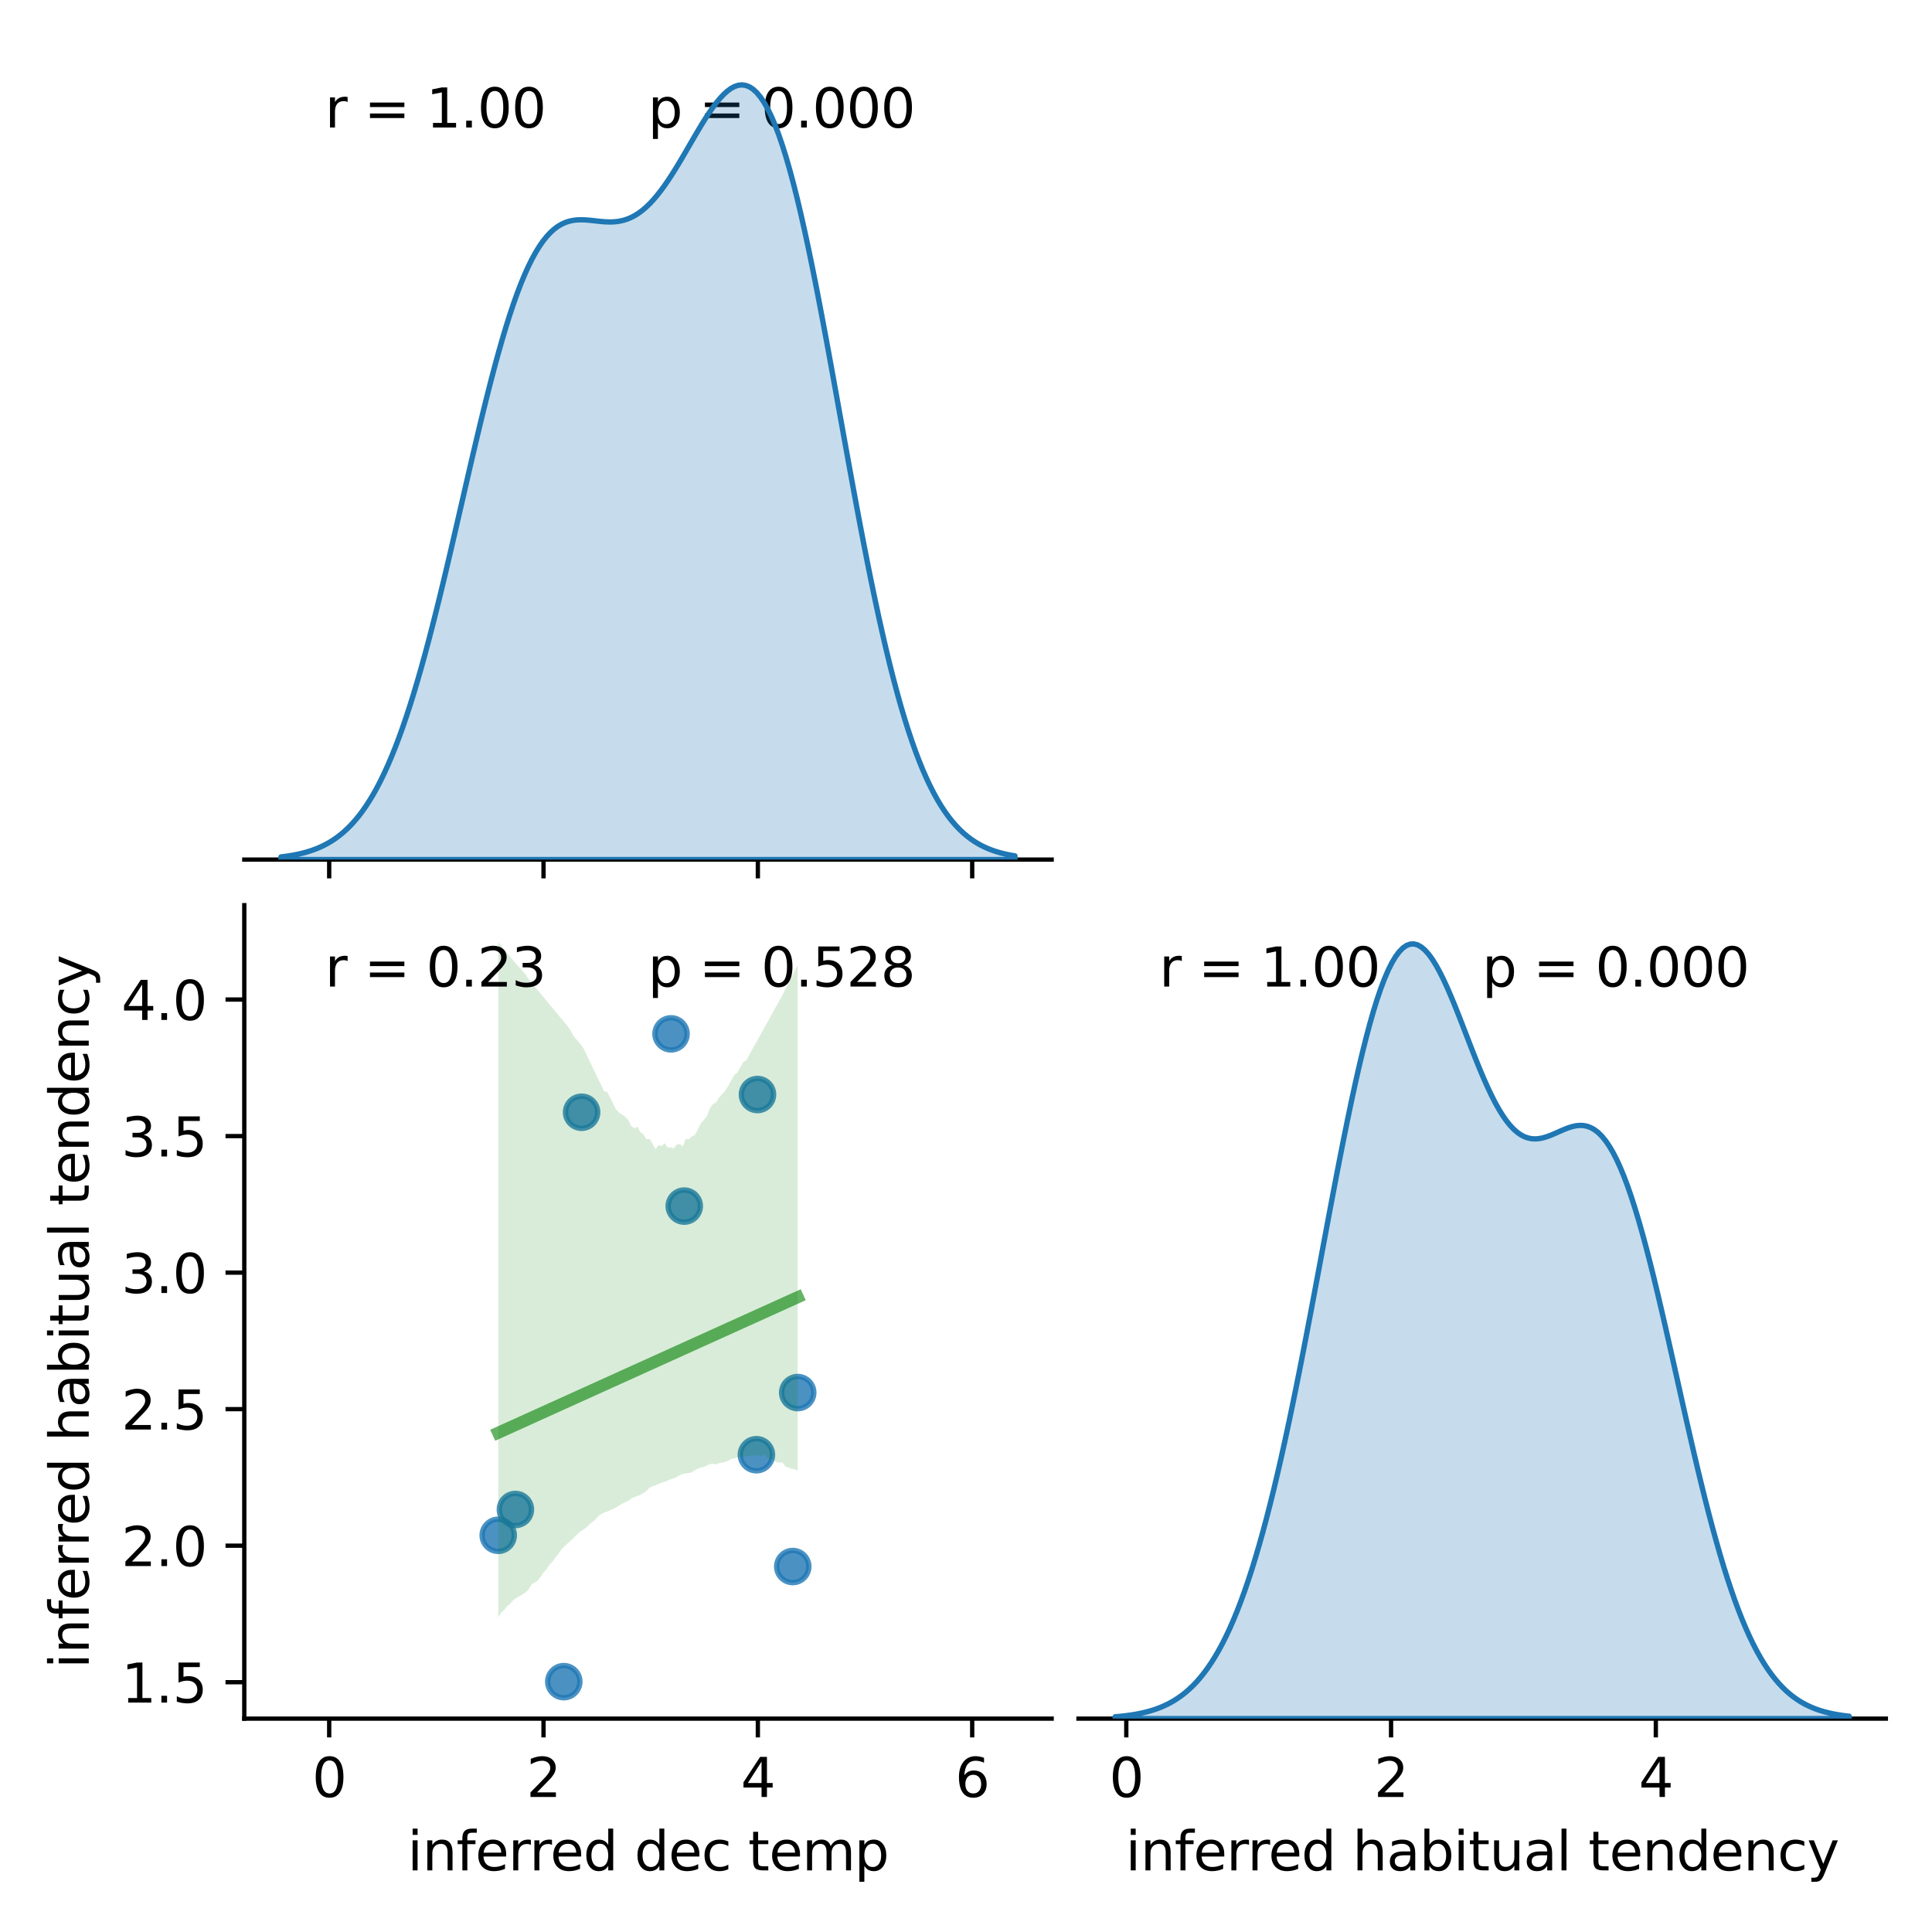 <?xml version="1.0" encoding="utf-8" standalone="no"?>
<!DOCTYPE svg PUBLIC "-//W3C//DTD SVG 1.1//EN"
  "http://www.w3.org/Graphics/SVG/1.1/DTD/svg11.dtd">
<svg xmlns:xlink="http://www.w3.org/1999/xlink" width="360pt" height="360pt" viewBox="0 0 360 360" xmlns="http://www.w3.org/2000/svg" version="1.1">
 <defs>
  <style type="text/css">*{stroke-linejoin: round; stroke-linecap: butt}</style>
 </defs>
 <g id="figure_1">
  <g id="patch_1">
   <path d="M 0 360 
L 360 360 
L 360 0 
L 0 0 
z
" style="fill: #ffffff"/>
  </g>
  <g id="axes_1">
   <g id="patch_2">
    <path d="M 45.52 160.17 
L 195.96 160.17 
L 195.96 8.6 
L 45.52 8.6 
z
" style="fill: #ffffff"/>
   </g>
   <g id="matplotlib.axis_1">
    <g id="xtick_1">
     <g id="line2d_1">
      <defs>
       <path id="m9ed78b5133" d="M 0 0 
L 0 3.5 
" style="stroke: #000000; stroke-width: 0.8"/>
      </defs>
      <g>
       <use xlink:href="#m9ed78b5133" x="61.339" y="160.17" style="stroke: #000000; stroke-width: 0.8"/>
      </g>
     </g>
    </g>
    <g id="xtick_2">
     <g id="line2d_2">
      <g>
       <use xlink:href="#m9ed78b5133" x="101.277" y="160.17" style="stroke: #000000; stroke-width: 0.8"/>
      </g>
     </g>
    </g>
    <g id="xtick_3">
     <g id="line2d_3">
      <g>
       <use xlink:href="#m9ed78b5133" x="141.215" y="160.17" style="stroke: #000000; stroke-width: 0.8"/>
      </g>
     </g>
    </g>
    <g id="xtick_4">
     <g id="line2d_4">
      <g>
       <use xlink:href="#m9ed78b5133" x="181.154" y="160.17" style="stroke: #000000; stroke-width: 0.8"/>
      </g>
     </g>
    </g>
   </g>
   <g id="patch_3">
    <path d="M 45.52 160.17 
L 195.96 160.17 
" style="fill: none; stroke: #000000; stroke-width: 0.8; stroke-linejoin: miter; stroke-linecap: square"/>
   </g>
   <g id="text_1">
    <!-- r = 1.00  -->
    <g transform="translate(60.564 23.757) scale(0.1 -0.1)">
     <defs>
      <path id="DejaVuSans-72" d="M 2631 2963 
Q 2534 3019 2420 3045 
Q 2306 3072 2169 3072 
Q 1681 3072 1420 2755 
Q 1159 2438 1159 1844 
L 1159 0 
L 581 0 
L 581 3500 
L 1159 3500 
L 1159 2956 
Q 1341 3275 1631 3429 
Q 1922 3584 2338 3584 
Q 2397 3584 2469 3576 
Q 2541 3569 2628 3553 
L 2631 2963 
z
" transform="scale(0.016)"/>
      <path id="DejaVuSans-20" transform="scale(0.016)"/>
      <path id="DejaVuSans-3d" d="M 678 2906 
L 4684 2906 
L 4684 2381 
L 678 2381 
L 678 2906 
z
M 678 1631 
L 4684 1631 
L 4684 1100 
L 678 1100 
L 678 1631 
z
" transform="scale(0.016)"/>
      <path id="DejaVuSans-31" d="M 794 531 
L 1825 531 
L 1825 4091 
L 703 3866 
L 703 4441 
L 1819 4666 
L 2450 4666 
L 2450 531 
L 3481 531 
L 3481 0 
L 794 0 
L 794 531 
z
" transform="scale(0.016)"/>
      <path id="DejaVuSans-2e" d="M 684 794 
L 1344 794 
L 1344 0 
L 684 0 
L 684 794 
z
" transform="scale(0.016)"/>
      <path id="DejaVuSans-30" d="M 2034 4250 
Q 1547 4250 1301 3770 
Q 1056 3291 1056 2328 
Q 1056 1369 1301 889 
Q 1547 409 2034 409 
Q 2525 409 2770 889 
Q 3016 1369 3016 2328 
Q 3016 3291 2770 3770 
Q 2525 4250 2034 4250 
z
M 2034 4750 
Q 2819 4750 3233 4129 
Q 3647 3509 3647 2328 
Q 3647 1150 3233 529 
Q 2819 -91 2034 -91 
Q 1250 -91 836 529 
Q 422 1150 422 2328 
Q 422 3509 836 4129 
Q 1250 4750 2034 4750 
z
" transform="scale(0.016)"/>
     </defs>
     <use xlink:href="#DejaVuSans-72"/>
     <use xlink:href="#DejaVuSans-20" x="41.113"/>
     <use xlink:href="#DejaVuSans-3d" x="72.9"/>
     <use xlink:href="#DejaVuSans-20" x="156.689"/>
     <use xlink:href="#DejaVuSans-31" x="188.477"/>
     <use xlink:href="#DejaVuSans-2e" x="252.1"/>
     <use xlink:href="#DejaVuSans-30" x="283.887"/>
     <use xlink:href="#DejaVuSans-30" x="347.51"/>
     <use xlink:href="#DejaVuSans-20" x="411.133"/>
    </g>
   </g>
   <g id="text_2">
    <!-- p = 0.000 -->
    <g transform="translate(120.74 23.757) scale(0.1 -0.1)">
     <defs>
      <path id="DejaVuSans-70" d="M 1159 525 
L 1159 -1331 
L 581 -1331 
L 581 3500 
L 1159 3500 
L 1159 2969 
Q 1341 3281 1617 3432 
Q 1894 3584 2278 3584 
Q 2916 3584 3314 3078 
Q 3713 2572 3713 1747 
Q 3713 922 3314 415 
Q 2916 -91 2278 -91 
Q 1894 -91 1617 61 
Q 1341 213 1159 525 
z
M 3116 1747 
Q 3116 2381 2855 2742 
Q 2594 3103 2138 3103 
Q 1681 3103 1420 2742 
Q 1159 2381 1159 1747 
Q 1159 1113 1420 752 
Q 1681 391 2138 391 
Q 2594 391 2855 752 
Q 3116 1113 3116 1747 
z
" transform="scale(0.016)"/>
     </defs>
     <use xlink:href="#DejaVuSans-70"/>
     <use xlink:href="#DejaVuSans-20" x="63.477"/>
     <use xlink:href="#DejaVuSans-3d" x="95.264"/>
     <use xlink:href="#DejaVuSans-20" x="179.053"/>
     <use xlink:href="#DejaVuSans-30" x="210.84"/>
     <use xlink:href="#DejaVuSans-2e" x="274.463"/>
     <use xlink:href="#DejaVuSans-30" x="306.25"/>
     <use xlink:href="#DejaVuSans-30" x="369.873"/>
     <use xlink:href="#DejaVuSans-30" x="433.496"/>
    </g>
   </g>
  </g>
  <g id="axes_2">
   <g id="patch_4">
    <path d="M 45.52 320.24 
L 195.96 320.24 
L 195.96 168.67 
L 45.52 168.67 
z
" style="fill: #ffffff"/>
   </g>
   <g id="PathCollection_1">
    <defs>
     <path id="m0279b94f30" d="M 0 3 
C 0.796 3 1.559 2.684 2.121 2.121 
C 2.684 1.559 3 0.796 3 0 
C 3 -0.796 2.684 -1.559 2.121 -2.121 
C 1.559 -2.684 0.796 -3 0 -3 
C -0.796 -3 -1.559 -2.684 -2.121 -2.121 
C -2.684 -1.559 -3 -0.796 -3 0 
C -3 0.796 -2.684 1.559 -2.121 2.121 
C -1.559 2.684 -0.796 3 0 3 
z
" style="stroke: #1f77b4; stroke-opacity: 0.8"/>
    </defs>
    <g clip-path="url(#pf74a2f949c)">
     <use xlink:href="#m0279b94f30" x="125.039" y="192.644" style="fill: #1f77b4; fill-opacity: 0.8; stroke: #1f77b4; stroke-opacity: 0.8"/>
     <use xlink:href="#m0279b94f30" x="140.944" y="271.064" style="fill: #1f77b4; fill-opacity: 0.8; stroke: #1f77b4; stroke-opacity: 0.8"/>
     <use xlink:href="#m0279b94f30" x="127.5" y="224.739" style="fill: #1f77b4; fill-opacity: 0.8; stroke: #1f77b4; stroke-opacity: 0.8"/>
     <use xlink:href="#m0279b94f30" x="96.039" y="281.271" style="fill: #1f77b4; fill-opacity: 0.8; stroke: #1f77b4; stroke-opacity: 0.8"/>
     <use xlink:href="#m0279b94f30" x="147.718" y="291.902" style="fill: #1f77b4; fill-opacity: 0.8; stroke: #1f77b4; stroke-opacity: 0.8"/>
     <use xlink:href="#m0279b94f30" x="108.373" y="207.252" style="fill: #1f77b4; fill-opacity: 0.8; stroke: #1f77b4; stroke-opacity: 0.8"/>
     <use xlink:href="#m0279b94f30" x="148.643" y="259.484" style="fill: #1f77b4; fill-opacity: 0.8; stroke: #1f77b4; stroke-opacity: 0.8"/>
     <use xlink:href="#m0279b94f30" x="105.053" y="313.35" style="fill: #1f77b4; fill-opacity: 0.8; stroke: #1f77b4; stroke-opacity: 0.8"/>
     <use xlink:href="#m0279b94f30" x="92.837" y="286.081" style="fill: #1f77b4; fill-opacity: 0.8; stroke: #1f77b4; stroke-opacity: 0.8"/>
     <use xlink:href="#m0279b94f30" x="141.144" y="203.95" style="fill: #1f77b4; fill-opacity: 0.8; stroke: #1f77b4; stroke-opacity: 0.8"/>
    </g>
   </g>
   <g id="PolyCollection_1">
    <path d="M 92.837 175.56 
L 92.837 301.351 
L 93.401 300.476 
L 93.964 299.98 
L 94.528 299.242 
L 95.092 298.833 
L 95.656 298.137 
L 96.219 297.789 
L 96.783 297.441 
L 97.347 297.091 
L 97.91 296.744 
L 98.474 296.198 
L 99.038 295.236 
L 99.601 294.892 
L 100.165 294.56 
L 100.729 293.838 
L 101.293 293.004 
L 101.856 292.383 
L 102.42 291.523 
L 102.984 290.932 
L 103.547 290.162 
L 104.111 289.481 
L 104.675 288.621 
L 105.238 288.088 
L 105.802 287.564 
L 106.366 287.034 
L 106.929 286.497 
L 107.493 285.961 
L 108.057 285.466 
L 108.621 285.087 
L 109.184 284.653 
L 109.748 284.13 
L 110.312 283.645 
L 110.875 283.22 
L 111.439 282.529 
L 112.003 282.128 
L 112.566 281.841 
L 113.13 281.672 
L 113.694 281.408 
L 114.258 281.148 
L 114.821 280.863 
L 115.385 280.518 
L 115.949 280.173 
L 116.512 279.908 
L 117.076 279.67 
L 117.64 279.195 
L 118.203 278.976 
L 118.767 278.757 
L 119.331 278.536 
L 119.894 278.193 
L 120.458 277.812 
L 121.022 277.22 
L 121.586 276.96 
L 122.149 276.742 
L 122.713 276.52 
L 123.277 276.303 
L 123.84 276.093 
L 124.404 275.873 
L 124.968 275.65 
L 125.531 275.492 
L 126.095 275.205 
L 126.659 274.855 
L 127.222 274.658 
L 127.786 274.551 
L 128.35 274.475 
L 128.914 274.354 
L 129.477 273.949 
L 130.041 273.679 
L 130.605 273.463 
L 131.168 273.328 
L 131.732 273.076 
L 132.296 272.807 
L 132.859 272.766 
L 133.423 272.872 
L 133.987 272.641 
L 134.551 272.523 
L 135.114 272.418 
L 135.678 272.197 
L 136.242 271.885 
L 136.805 271.758 
L 137.369 271.567 
L 137.933 271.488 
L 138.496 271.431 
L 139.06 271.328 
L 139.624 271.275 
L 140.187 271.273 
L 140.751 271.192 
L 141.315 271.15 
L 141.879 271.291 
L 142.442 271.049 
L 143.006 271.668 
L 143.57 271.894 
L 144.133 272.07 
L 144.697 272.458 
L 145.261 272.528 
L 145.824 272.506 
L 146.388 273.316 
L 146.952 273.448 
L 147.516 273.713 
L 148.079 273.777 
L 148.643 274.039 
L 148.643 179.819 
L 148.643 179.819 
L 148.079 180.942 
L 147.516 182.064 
L 146.952 183.167 
L 146.388 184.241 
L 145.824 185.37 
L 145.261 186.386 
L 144.697 187.401 
L 144.133 188.417 
L 143.57 189.433 
L 143.006 190.448 
L 142.442 191.464 
L 141.879 192.48 
L 141.315 193.495 
L 140.751 194.511 
L 140.187 195.527 
L 139.624 196.543 
L 139.06 197.558 
L 138.496 197.906 
L 137.933 198.891 
L 137.369 199.876 
L 136.805 200.303 
L 136.242 201.336 
L 135.678 202.384 
L 135.114 203.27 
L 134.551 203.892 
L 133.987 204.513 
L 133.423 205.442 
L 132.859 205.718 
L 132.296 206.476 
L 131.732 207.96 
L 131.168 208.681 
L 130.605 209.28 
L 130.041 210.402 
L 129.477 211.524 
L 128.914 211.726 
L 128.35 212.29 
L 127.786 212.184 
L 127.222 213.646 
L 126.659 213.151 
L 126.095 213.261 
L 125.531 213.989 
L 124.968 213.78 
L 124.404 213.826 
L 123.84 213.019 
L 123.277 213.555 
L 122.713 213.339 
L 122.149 214.136 
L 121.586 213.07 
L 121.022 212.211 
L 120.458 212.29 
L 119.894 211.366 
L 119.331 210.984 
L 118.767 209.951 
L 118.203 210.234 
L 117.64 209.868 
L 117.076 208.71 
L 116.512 208.114 
L 115.949 207.679 
L 115.385 207.352 
L 114.821 206.784 
L 114.258 205.667 
L 113.694 204.55 
L 113.13 203.451 
L 112.566 203.333 
L 112.003 202.167 
L 111.439 200.995 
L 110.875 199.822 
L 110.312 198.649 
L 109.748 197.477 
L 109.184 196.308 
L 108.621 195.146 
L 108.057 194.43 
L 107.493 193.785 
L 106.929 193.139 
L 106.366 192.104 
L 105.802 191.263 
L 105.238 190.569 
L 104.675 189.89 
L 104.111 189.212 
L 103.547 188.534 
L 102.984 187.855 
L 102.42 187.177 
L 101.856 186.498 
L 101.293 185.82 
L 100.729 185.141 
L 100.165 184.463 
L 99.601 183.785 
L 99.038 183.106 
L 98.474 182.428 
L 97.91 181.528 
L 97.347 180.895 
L 96.783 180.263 
L 96.219 179.63 
L 95.656 178.997 
L 95.092 178.31 
L 94.528 177.622 
L 93.964 176.935 
L 93.401 176.247 
L 92.837 175.56 
z
" clip-path="url(#pf74a2f949c)" style="fill: #008000; fill-opacity: 0.15"/>
   </g>
   <g id="matplotlib.axis_2">
    <g id="xtick_5">
     <g id="line2d_5">
      <g>
       <use xlink:href="#m9ed78b5133" x="61.339" y="320.24" style="stroke: #000000; stroke-width: 0.8"/>
      </g>
     </g>
     <g id="text_3">
      <!-- 0 -->
      <g transform="translate(58.157 334.838) scale(0.1 -0.1)">
       <use xlink:href="#DejaVuSans-30"/>
      </g>
     </g>
    </g>
    <g id="xtick_6">
     <g id="line2d_6">
      <g>
       <use xlink:href="#m9ed78b5133" x="101.277" y="320.24" style="stroke: #000000; stroke-width: 0.8"/>
      </g>
     </g>
     <g id="text_4">
      <!-- 2 -->
      <g transform="translate(98.096 334.838) scale(0.1 -0.1)">
       <defs>
        <path id="DejaVuSans-32" d="M 1228 531 
L 3431 531 
L 3431 0 
L 469 0 
L 469 531 
Q 828 903 1448 1529 
Q 2069 2156 2228 2338 
Q 2531 2678 2651 2914 
Q 2772 3150 2772 3378 
Q 2772 3750 2511 3984 
Q 2250 4219 1831 4219 
Q 1534 4219 1204 4116 
Q 875 4013 500 3803 
L 500 4441 
Q 881 4594 1212 4672 
Q 1544 4750 1819 4750 
Q 2544 4750 2975 4387 
Q 3406 4025 3406 3419 
Q 3406 3131 3298 2873 
Q 3191 2616 2906 2266 
Q 2828 2175 2409 1742 
Q 1991 1309 1228 531 
z
" transform="scale(0.016)"/>
       </defs>
       <use xlink:href="#DejaVuSans-32"/>
      </g>
     </g>
    </g>
    <g id="xtick_7">
     <g id="line2d_7">
      <g>
       <use xlink:href="#m9ed78b5133" x="141.215" y="320.24" style="stroke: #000000; stroke-width: 0.8"/>
      </g>
     </g>
     <g id="text_5">
      <!-- 4 -->
      <g transform="translate(138.034 334.838) scale(0.1 -0.1)">
       <defs>
        <path id="DejaVuSans-34" d="M 2419 4116 
L 825 1625 
L 2419 1625 
L 2419 4116 
z
M 2253 4666 
L 3047 4666 
L 3047 1625 
L 3713 1625 
L 3713 1100 
L 3047 1100 
L 3047 0 
L 2419 0 
L 2419 1100 
L 313 1100 
L 313 1709 
L 2253 4666 
z
" transform="scale(0.016)"/>
       </defs>
       <use xlink:href="#DejaVuSans-34"/>
      </g>
     </g>
    </g>
    <g id="xtick_8">
     <g id="line2d_8">
      <g>
       <use xlink:href="#m9ed78b5133" x="181.154" y="320.24" style="stroke: #000000; stroke-width: 0.8"/>
      </g>
     </g>
     <g id="text_6">
      <!-- 6 -->
      <g transform="translate(177.973 334.838) scale(0.1 -0.1)">
       <defs>
        <path id="DejaVuSans-36" d="M 2113 2584 
Q 1688 2584 1439 2293 
Q 1191 2003 1191 1497 
Q 1191 994 1439 701 
Q 1688 409 2113 409 
Q 2538 409 2786 701 
Q 3034 994 3034 1497 
Q 3034 2003 2786 2293 
Q 2538 2584 2113 2584 
z
M 3366 4563 
L 3366 3988 
Q 3128 4100 2886 4159 
Q 2644 4219 2406 4219 
Q 1781 4219 1451 3797 
Q 1122 3375 1075 2522 
Q 1259 2794 1537 2939 
Q 1816 3084 2150 3084 
Q 2853 3084 3261 2657 
Q 3669 2231 3669 1497 
Q 3669 778 3244 343 
Q 2819 -91 2113 -91 
Q 1303 -91 875 529 
Q 447 1150 447 2328 
Q 447 3434 972 4092 
Q 1497 4750 2381 4750 
Q 2619 4750 2861 4703 
Q 3103 4656 3366 4563 
z
" transform="scale(0.016)"/>
       </defs>
       <use xlink:href="#DejaVuSans-36"/>
      </g>
     </g>
    </g>
    <g id="text_7">
     <!-- inferred dec temp -->
     <g transform="translate(75.924 348.517) scale(0.1 -0.1)">
      <defs>
       <path id="DejaVuSans-69" d="M 603 3500 
L 1178 3500 
L 1178 0 
L 603 0 
L 603 3500 
z
M 603 4863 
L 1178 4863 
L 1178 4134 
L 603 4134 
L 603 4863 
z
" transform="scale(0.016)"/>
       <path id="DejaVuSans-6e" d="M 3513 2113 
L 3513 0 
L 2938 0 
L 2938 2094 
Q 2938 2591 2744 2837 
Q 2550 3084 2163 3084 
Q 1697 3084 1428 2787 
Q 1159 2491 1159 1978 
L 1159 0 
L 581 0 
L 581 3500 
L 1159 3500 
L 1159 2956 
Q 1366 3272 1645 3428 
Q 1925 3584 2291 3584 
Q 2894 3584 3203 3211 
Q 3513 2838 3513 2113 
z
" transform="scale(0.016)"/>
       <path id="DejaVuSans-66" d="M 2375 4863 
L 2375 4384 
L 1825 4384 
Q 1516 4384 1395 4259 
Q 1275 4134 1275 3809 
L 1275 3500 
L 2222 3500 
L 2222 3053 
L 1275 3053 
L 1275 0 
L 697 0 
L 697 3053 
L 147 3053 
L 147 3500 
L 697 3500 
L 697 3744 
Q 697 4328 969 4595 
Q 1241 4863 1831 4863 
L 2375 4863 
z
" transform="scale(0.016)"/>
       <path id="DejaVuSans-65" d="M 3597 1894 
L 3597 1613 
L 953 1613 
Q 991 1019 1311 708 
Q 1631 397 2203 397 
Q 2534 397 2845 478 
Q 3156 559 3463 722 
L 3463 178 
Q 3153 47 2828 -22 
Q 2503 -91 2169 -91 
Q 1331 -91 842 396 
Q 353 884 353 1716 
Q 353 2575 817 3079 
Q 1281 3584 2069 3584 
Q 2775 3584 3186 3129 
Q 3597 2675 3597 1894 
z
M 3022 2063 
Q 3016 2534 2758 2815 
Q 2500 3097 2075 3097 
Q 1594 3097 1305 2825 
Q 1016 2553 972 2059 
L 3022 2063 
z
" transform="scale(0.016)"/>
       <path id="DejaVuSans-64" d="M 2906 2969 
L 2906 4863 
L 3481 4863 
L 3481 0 
L 2906 0 
L 2906 525 
Q 2725 213 2448 61 
Q 2172 -91 1784 -91 
Q 1150 -91 751 415 
Q 353 922 353 1747 
Q 353 2572 751 3078 
Q 1150 3584 1784 3584 
Q 2172 3584 2448 3432 
Q 2725 3281 2906 2969 
z
M 947 1747 
Q 947 1113 1208 752 
Q 1469 391 1925 391 
Q 2381 391 2643 752 
Q 2906 1113 2906 1747 
Q 2906 2381 2643 2742 
Q 2381 3103 1925 3103 
Q 1469 3103 1208 2742 
Q 947 2381 947 1747 
z
" transform="scale(0.016)"/>
       <path id="DejaVuSans-63" d="M 3122 3366 
L 3122 2828 
Q 2878 2963 2633 3030 
Q 2388 3097 2138 3097 
Q 1578 3097 1268 2742 
Q 959 2388 959 1747 
Q 959 1106 1268 751 
Q 1578 397 2138 397 
Q 2388 397 2633 464 
Q 2878 531 3122 666 
L 3122 134 
Q 2881 22 2623 -34 
Q 2366 -91 2075 -91 
Q 1284 -91 818 406 
Q 353 903 353 1747 
Q 353 2603 823 3093 
Q 1294 3584 2113 3584 
Q 2378 3584 2631 3529 
Q 2884 3475 3122 3366 
z
" transform="scale(0.016)"/>
       <path id="DejaVuSans-74" d="M 1172 4494 
L 1172 3500 
L 2356 3500 
L 2356 3053 
L 1172 3053 
L 1172 1153 
Q 1172 725 1289 603 
Q 1406 481 1766 481 
L 2356 481 
L 2356 0 
L 1766 0 
Q 1100 0 847 248 
Q 594 497 594 1153 
L 594 3053 
L 172 3053 
L 172 3500 
L 594 3500 
L 594 4494 
L 1172 4494 
z
" transform="scale(0.016)"/>
       <path id="DejaVuSans-6d" d="M 3328 2828 
Q 3544 3216 3844 3400 
Q 4144 3584 4550 3584 
Q 5097 3584 5394 3201 
Q 5691 2819 5691 2113 
L 5691 0 
L 5113 0 
L 5113 2094 
Q 5113 2597 4934 2840 
Q 4756 3084 4391 3084 
Q 3944 3084 3684 2787 
Q 3425 2491 3425 1978 
L 3425 0 
L 2847 0 
L 2847 2094 
Q 2847 2600 2669 2842 
Q 2491 3084 2119 3084 
Q 1678 3084 1418 2786 
Q 1159 2488 1159 1978 
L 1159 0 
L 581 0 
L 581 3500 
L 1159 3500 
L 1159 2956 
Q 1356 3278 1631 3431 
Q 1906 3584 2284 3584 
Q 2666 3584 2933 3390 
Q 3200 3197 3328 2828 
z
" transform="scale(0.016)"/>
      </defs>
      <use xlink:href="#DejaVuSans-69"/>
      <use xlink:href="#DejaVuSans-6e" x="27.783"/>
      <use xlink:href="#DejaVuSans-66" x="91.162"/>
      <use xlink:href="#DejaVuSans-65" x="126.367"/>
      <use xlink:href="#DejaVuSans-72" x="187.891"/>
      <use xlink:href="#DejaVuSans-72" x="227.254"/>
      <use xlink:href="#DejaVuSans-65" x="266.117"/>
      <use xlink:href="#DejaVuSans-64" x="327.641"/>
      <use xlink:href="#DejaVuSans-20" x="391.117"/>
      <use xlink:href="#DejaVuSans-64" x="422.904"/>
      <use xlink:href="#DejaVuSans-65" x="486.381"/>
      <use xlink:href="#DejaVuSans-63" x="547.904"/>
      <use xlink:href="#DejaVuSans-20" x="602.885"/>
      <use xlink:href="#DejaVuSans-74" x="634.672"/>
      <use xlink:href="#DejaVuSans-65" x="673.881"/>
      <use xlink:href="#DejaVuSans-6d" x="735.404"/>
      <use xlink:href="#DejaVuSans-70" x="832.816"/>
     </g>
    </g>
   </g>
   <g id="matplotlib.axis_3">
    <g id="ytick_1">
     <g id="line2d_9">
      <defs>
       <path id="m5108404904" d="M 0 0 
L -3.5 0 
" style="stroke: #000000; stroke-width: 0.8"/>
      </defs>
      <g>
       <use xlink:href="#m5108404904" x="45.52" y="313.455" style="stroke: #000000; stroke-width: 0.8"/>
      </g>
     </g>
     <g id="text_8">
      <!-- 1.5 -->
      <g transform="translate(22.617 317.254) scale(0.1 -0.1)">
       <defs>
        <path id="DejaVuSans-35" d="M 691 4666 
L 3169 4666 
L 3169 4134 
L 1269 4134 
L 1269 2991 
Q 1406 3038 1543 3061 
Q 1681 3084 1819 3084 
Q 2600 3084 3056 2656 
Q 3513 2228 3513 1497 
Q 3513 744 3044 326 
Q 2575 -91 1722 -91 
Q 1428 -91 1123 -41 
Q 819 9 494 109 
L 494 744 
Q 775 591 1075 516 
Q 1375 441 1709 441 
Q 2250 441 2565 725 
Q 2881 1009 2881 1497 
Q 2881 1984 2565 2268 
Q 2250 2553 1709 2553 
Q 1456 2553 1204 2497 
Q 953 2441 691 2322 
L 691 4666 
z
" transform="scale(0.016)"/>
       </defs>
       <use xlink:href="#DejaVuSans-31"/>
       <use xlink:href="#DejaVuSans-2e" x="63.623"/>
       <use xlink:href="#DejaVuSans-35" x="95.41"/>
      </g>
     </g>
    </g>
    <g id="ytick_2">
     <g id="line2d_10">
      <g>
       <use xlink:href="#m5108404904" x="45.52" y="288.014" style="stroke: #000000; stroke-width: 0.8"/>
      </g>
     </g>
     <g id="text_9">
      <!-- 2.0 -->
      <g transform="translate(22.617 291.813) scale(0.1 -0.1)">
       <use xlink:href="#DejaVuSans-32"/>
       <use xlink:href="#DejaVuSans-2e" x="63.623"/>
       <use xlink:href="#DejaVuSans-30" x="95.41"/>
      </g>
     </g>
    </g>
    <g id="ytick_3">
     <g id="line2d_11">
      <g>
       <use xlink:href="#m5108404904" x="45.52" y="262.573" style="stroke: #000000; stroke-width: 0.8"/>
      </g>
     </g>
     <g id="text_10">
      <!-- 2.5 -->
      <g transform="translate(22.617 266.372) scale(0.1 -0.1)">
       <use xlink:href="#DejaVuSans-32"/>
       <use xlink:href="#DejaVuSans-2e" x="63.623"/>
       <use xlink:href="#DejaVuSans-35" x="95.41"/>
      </g>
     </g>
    </g>
    <g id="ytick_4">
     <g id="line2d_12">
      <g>
       <use xlink:href="#m5108404904" x="45.52" y="237.132" style="stroke: #000000; stroke-width: 0.8"/>
      </g>
     </g>
     <g id="text_11">
      <!-- 3.0 -->
      <g transform="translate(22.617 240.931) scale(0.1 -0.1)">
       <defs>
        <path id="DejaVuSans-33" d="M 2597 2516 
Q 3050 2419 3304 2112 
Q 3559 1806 3559 1356 
Q 3559 666 3084 287 
Q 2609 -91 1734 -91 
Q 1441 -91 1130 -33 
Q 819 25 488 141 
L 488 750 
Q 750 597 1062 519 
Q 1375 441 1716 441 
Q 2309 441 2620 675 
Q 2931 909 2931 1356 
Q 2931 1769 2642 2001 
Q 2353 2234 1838 2234 
L 1294 2234 
L 1294 2753 
L 1863 2753 
Q 2328 2753 2575 2939 
Q 2822 3125 2822 3475 
Q 2822 3834 2567 4026 
Q 2313 4219 1838 4219 
Q 1578 4219 1281 4162 
Q 984 4106 628 3988 
L 628 4550 
Q 988 4650 1302 4700 
Q 1616 4750 1894 4750 
Q 2613 4750 3031 4423 
Q 3450 4097 3450 3541 
Q 3450 3153 3228 2886 
Q 3006 2619 2597 2516 
z
" transform="scale(0.016)"/>
       </defs>
       <use xlink:href="#DejaVuSans-33"/>
       <use xlink:href="#DejaVuSans-2e" x="63.623"/>
       <use xlink:href="#DejaVuSans-30" x="95.41"/>
      </g>
     </g>
    </g>
    <g id="ytick_5">
     <g id="line2d_13">
      <g>
       <use xlink:href="#m5108404904" x="45.52" y="211.691" style="stroke: #000000; stroke-width: 0.8"/>
      </g>
     </g>
     <g id="text_12">
      <!-- 3.5 -->
      <g transform="translate(22.617 215.491) scale(0.1 -0.1)">
       <use xlink:href="#DejaVuSans-33"/>
       <use xlink:href="#DejaVuSans-2e" x="63.623"/>
       <use xlink:href="#DejaVuSans-35" x="95.41"/>
      </g>
     </g>
    </g>
    <g id="ytick_6">
     <g id="line2d_14">
      <g>
       <use xlink:href="#m5108404904" x="45.52" y="186.25" style="stroke: #000000; stroke-width: 0.8"/>
      </g>
     </g>
     <g id="text_13">
      <!-- 4.0 -->
      <g transform="translate(22.617 190.05) scale(0.1 -0.1)">
       <use xlink:href="#DejaVuSans-34"/>
       <use xlink:href="#DejaVuSans-2e" x="63.623"/>
       <use xlink:href="#DejaVuSans-30" x="95.41"/>
      </g>
     </g>
    </g>
    <g id="text_14">
     <!-- inferred habitual tendency -->
     <g transform="translate(16.537 310.901) rotate(-90) scale(0.1 -0.1)">
      <defs>
       <path id="DejaVuSans-68" d="M 3513 2113 
L 3513 0 
L 2938 0 
L 2938 2094 
Q 2938 2591 2744 2837 
Q 2550 3084 2163 3084 
Q 1697 3084 1428 2787 
Q 1159 2491 1159 1978 
L 1159 0 
L 581 0 
L 581 4863 
L 1159 4863 
L 1159 2956 
Q 1366 3272 1645 3428 
Q 1925 3584 2291 3584 
Q 2894 3584 3203 3211 
Q 3513 2838 3513 2113 
z
" transform="scale(0.016)"/>
       <path id="DejaVuSans-61" d="M 2194 1759 
Q 1497 1759 1228 1600 
Q 959 1441 959 1056 
Q 959 750 1161 570 
Q 1363 391 1709 391 
Q 2188 391 2477 730 
Q 2766 1069 2766 1631 
L 2766 1759 
L 2194 1759 
z
M 3341 1997 
L 3341 0 
L 2766 0 
L 2766 531 
Q 2569 213 2275 61 
Q 1981 -91 1556 -91 
Q 1019 -91 701 211 
Q 384 513 384 1019 
Q 384 1609 779 1909 
Q 1175 2209 1959 2209 
L 2766 2209 
L 2766 2266 
Q 2766 2663 2505 2880 
Q 2244 3097 1772 3097 
Q 1472 3097 1187 3025 
Q 903 2953 641 2809 
L 641 3341 
Q 956 3463 1253 3523 
Q 1550 3584 1831 3584 
Q 2591 3584 2966 3190 
Q 3341 2797 3341 1997 
z
" transform="scale(0.016)"/>
       <path id="DejaVuSans-62" d="M 3116 1747 
Q 3116 2381 2855 2742 
Q 2594 3103 2138 3103 
Q 1681 3103 1420 2742 
Q 1159 2381 1159 1747 
Q 1159 1113 1420 752 
Q 1681 391 2138 391 
Q 2594 391 2855 752 
Q 3116 1113 3116 1747 
z
M 1159 2969 
Q 1341 3281 1617 3432 
Q 1894 3584 2278 3584 
Q 2916 3584 3314 3078 
Q 3713 2572 3713 1747 
Q 3713 922 3314 415 
Q 2916 -91 2278 -91 
Q 1894 -91 1617 61 
Q 1341 213 1159 525 
L 1159 0 
L 581 0 
L 581 4863 
L 1159 4863 
L 1159 2969 
z
" transform="scale(0.016)"/>
       <path id="DejaVuSans-75" d="M 544 1381 
L 544 3500 
L 1119 3500 
L 1119 1403 
Q 1119 906 1312 657 
Q 1506 409 1894 409 
Q 2359 409 2629 706 
Q 2900 1003 2900 1516 
L 2900 3500 
L 3475 3500 
L 3475 0 
L 2900 0 
L 2900 538 
Q 2691 219 2414 64 
Q 2138 -91 1772 -91 
Q 1169 -91 856 284 
Q 544 659 544 1381 
z
M 1991 3584 
L 1991 3584 
z
" transform="scale(0.016)"/>
       <path id="DejaVuSans-6c" d="M 603 4863 
L 1178 4863 
L 1178 0 
L 603 0 
L 603 4863 
z
" transform="scale(0.016)"/>
       <path id="DejaVuSans-79" d="M 2059 -325 
Q 1816 -950 1584 -1140 
Q 1353 -1331 966 -1331 
L 506 -1331 
L 506 -850 
L 844 -850 
Q 1081 -850 1212 -737 
Q 1344 -625 1503 -206 
L 1606 56 
L 191 3500 
L 800 3500 
L 1894 763 
L 2988 3500 
L 3597 3500 
L 2059 -325 
z
" transform="scale(0.016)"/>
      </defs>
      <use xlink:href="#DejaVuSans-69"/>
      <use xlink:href="#DejaVuSans-6e" x="27.783"/>
      <use xlink:href="#DejaVuSans-66" x="91.162"/>
      <use xlink:href="#DejaVuSans-65" x="126.367"/>
      <use xlink:href="#DejaVuSans-72" x="187.891"/>
      <use xlink:href="#DejaVuSans-72" x="227.254"/>
      <use xlink:href="#DejaVuSans-65" x="266.117"/>
      <use xlink:href="#DejaVuSans-64" x="327.641"/>
      <use xlink:href="#DejaVuSans-20" x="391.117"/>
      <use xlink:href="#DejaVuSans-68" x="422.904"/>
      <use xlink:href="#DejaVuSans-61" x="486.283"/>
      <use xlink:href="#DejaVuSans-62" x="547.562"/>
      <use xlink:href="#DejaVuSans-69" x="611.039"/>
      <use xlink:href="#DejaVuSans-74" x="638.822"/>
      <use xlink:href="#DejaVuSans-75" x="678.031"/>
      <use xlink:href="#DejaVuSans-61" x="741.41"/>
      <use xlink:href="#DejaVuSans-6c" x="802.689"/>
      <use xlink:href="#DejaVuSans-20" x="830.473"/>
      <use xlink:href="#DejaVuSans-74" x="862.26"/>
      <use xlink:href="#DejaVuSans-65" x="901.469"/>
      <use xlink:href="#DejaVuSans-6e" x="962.992"/>
      <use xlink:href="#DejaVuSans-64" x="1026.371"/>
      <use xlink:href="#DejaVuSans-65" x="1089.848"/>
      <use xlink:href="#DejaVuSans-6e" x="1151.371"/>
      <use xlink:href="#DejaVuSans-63" x="1214.75"/>
      <use xlink:href="#DejaVuSans-79" x="1269.73"/>
     </g>
    </g>
   </g>
   <g id="line2d_15">
    <path d="M 92.837 266.974 
L 93.401 266.719 
L 93.964 266.463 
L 94.528 266.208 
L 95.092 265.953 
L 95.656 265.698 
L 96.219 265.443 
L 96.783 265.188 
L 97.347 264.933 
L 97.91 264.678 
L 98.474 264.423 
L 99.038 264.167 
L 99.601 263.912 
L 100.165 263.657 
L 100.729 263.402 
L 101.293 263.147 
L 101.856 262.892 
L 102.42 262.637 
L 102.984 262.382 
L 103.547 262.127 
L 104.111 261.871 
L 104.675 261.616 
L 105.238 261.361 
L 105.802 261.106 
L 106.366 260.851 
L 106.929 260.596 
L 107.493 260.341 
L 108.057 260.086 
L 108.621 259.83 
L 109.184 259.575 
L 109.748 259.32 
L 110.312 259.065 
L 110.875 258.81 
L 111.439 258.555 
L 112.003 258.3 
L 112.566 258.045 
L 113.13 257.79 
L 113.694 257.534 
L 114.258 257.279 
L 114.821 257.024 
L 115.385 256.769 
L 115.949 256.514 
L 116.512 256.259 
L 117.076 256.004 
L 117.64 255.749 
L 118.203 255.493 
L 118.767 255.238 
L 119.331 254.983 
L 119.894 254.728 
L 120.458 254.473 
L 121.022 254.218 
L 121.586 253.963 
L 122.149 253.708 
L 122.713 253.453 
L 123.277 253.197 
L 123.84 252.942 
L 124.404 252.687 
L 124.968 252.432 
L 125.531 252.177 
L 126.095 251.922 
L 126.659 251.667 
L 127.222 251.412 
L 127.786 251.156 
L 128.35 250.901 
L 128.914 250.646 
L 129.477 250.391 
L 130.041 250.136 
L 130.605 249.881 
L 131.168 249.626 
L 131.732 249.371 
L 132.296 249.116 
L 132.859 248.86 
L 133.423 248.605 
L 133.987 248.35 
L 134.551 248.095 
L 135.114 247.84 
L 135.678 247.585 
L 136.242 247.33 
L 136.805 247.075 
L 137.369 246.82 
L 137.933 246.564 
L 138.496 246.309 
L 139.06 246.054 
L 139.624 245.799 
L 140.187 245.544 
L 140.751 245.289 
L 141.315 245.034 
L 141.879 244.779 
L 142.442 244.523 
L 143.006 244.268 
L 143.57 244.013 
L 144.133 243.758 
L 144.697 243.503 
L 145.261 243.248 
L 145.824 242.993 
L 146.388 242.738 
L 146.952 242.483 
L 147.516 242.227 
L 148.079 241.972 
L 148.643 241.717 
" clip-path="url(#pf74a2f949c)" style="fill: none; stroke: #008000; stroke-opacity: 0.6; stroke-width: 2.25; stroke-linecap: square"/>
   </g>
   <g id="patch_5">
    <path d="M 45.52 320.24 
L 45.52 168.67 
" style="fill: none; stroke: #000000; stroke-width: 0.8; stroke-linejoin: miter; stroke-linecap: square"/>
   </g>
   <g id="patch_6">
    <path d="M 45.52 320.24 
L 195.96 320.24 
" style="fill: none; stroke: #000000; stroke-width: 0.8; stroke-linejoin: miter; stroke-linecap: square"/>
   </g>
   <g id="text_15">
    <!-- r = 0.23  -->
    <g transform="translate(60.564 183.827) scale(0.1 -0.1)">
     <use xlink:href="#DejaVuSans-72"/>
     <use xlink:href="#DejaVuSans-20" x="41.113"/>
     <use xlink:href="#DejaVuSans-3d" x="72.9"/>
     <use xlink:href="#DejaVuSans-20" x="156.689"/>
     <use xlink:href="#DejaVuSans-30" x="188.477"/>
     <use xlink:href="#DejaVuSans-2e" x="252.1"/>
     <use xlink:href="#DejaVuSans-32" x="283.887"/>
     <use xlink:href="#DejaVuSans-33" x="347.51"/>
     <use xlink:href="#DejaVuSans-20" x="411.133"/>
    </g>
   </g>
   <g id="text_16">
    <!-- p = 0.528 -->
    <g transform="translate(120.74 183.827) scale(0.1 -0.1)">
     <defs>
      <path id="DejaVuSans-38" d="M 2034 2216 
Q 1584 2216 1326 1975 
Q 1069 1734 1069 1313 
Q 1069 891 1326 650 
Q 1584 409 2034 409 
Q 2484 409 2743 651 
Q 3003 894 3003 1313 
Q 3003 1734 2745 1975 
Q 2488 2216 2034 2216 
z
M 1403 2484 
Q 997 2584 770 2862 
Q 544 3141 544 3541 
Q 544 4100 942 4425 
Q 1341 4750 2034 4750 
Q 2731 4750 3128 4425 
Q 3525 4100 3525 3541 
Q 3525 3141 3298 2862 
Q 3072 2584 2669 2484 
Q 3125 2378 3379 2068 
Q 3634 1759 3634 1313 
Q 3634 634 3220 271 
Q 2806 -91 2034 -91 
Q 1263 -91 848 271 
Q 434 634 434 1313 
Q 434 1759 690 2068 
Q 947 2378 1403 2484 
z
M 1172 3481 
Q 1172 3119 1398 2916 
Q 1625 2713 2034 2713 
Q 2441 2713 2670 2916 
Q 2900 3119 2900 3481 
Q 2900 3844 2670 4047 
Q 2441 4250 2034 4250 
Q 1625 4250 1398 4047 
Q 1172 3844 1172 3481 
z
" transform="scale(0.016)"/>
     </defs>
     <use xlink:href="#DejaVuSans-70"/>
     <use xlink:href="#DejaVuSans-20" x="63.477"/>
     <use xlink:href="#DejaVuSans-3d" x="95.264"/>
     <use xlink:href="#DejaVuSans-20" x="179.053"/>
     <use xlink:href="#DejaVuSans-30" x="210.84"/>
     <use xlink:href="#DejaVuSans-2e" x="274.463"/>
     <use xlink:href="#DejaVuSans-35" x="306.25"/>
     <use xlink:href="#DejaVuSans-32" x="369.873"/>
     <use xlink:href="#DejaVuSans-38" x="433.496"/>
    </g>
   </g>
  </g>
  <g id="axes_3">
   <g id="patch_7">
    <path d="M 200.96 320.24 
L 351.4 320.24 
L 351.4 168.67 
L 200.96 168.67 
z
" style="fill: #ffffff"/>
   </g>
   <g id="matplotlib.axis_4">
    <g id="xtick_9">
     <g id="line2d_16">
      <g>
       <use xlink:href="#m9ed78b5133" x="209.868" y="320.24" style="stroke: #000000; stroke-width: 0.8"/>
      </g>
     </g>
     <g id="text_17">
      <!-- 0 -->
      <g transform="translate(206.687 334.838) scale(0.1 -0.1)">
       <use xlink:href="#DejaVuSans-30"/>
      </g>
     </g>
    </g>
    <g id="xtick_10">
     <g id="line2d_17">
      <g>
       <use xlink:href="#m9ed78b5133" x="259.204" y="320.24" style="stroke: #000000; stroke-width: 0.8"/>
      </g>
     </g>
     <g id="text_18">
      <!-- 2 -->
      <g transform="translate(256.022 334.838) scale(0.1 -0.1)">
       <use xlink:href="#DejaVuSans-32"/>
      </g>
     </g>
    </g>
    <g id="xtick_11">
     <g id="line2d_18">
      <g>
       <use xlink:href="#m9ed78b5133" x="308.539" y="320.24" style="stroke: #000000; stroke-width: 0.8"/>
      </g>
     </g>
     <g id="text_19">
      <!-- 4 -->
      <g transform="translate(305.358 334.838) scale(0.1 -0.1)">
       <use xlink:href="#DejaVuSans-34"/>
      </g>
     </g>
    </g>
    <g id="text_20">
     <!-- inferred habitual tendency -->
     <g transform="translate(209.734 348.517) scale(0.1 -0.1)">
      <use xlink:href="#DejaVuSans-69"/>
      <use xlink:href="#DejaVuSans-6e" x="27.783"/>
      <use xlink:href="#DejaVuSans-66" x="91.162"/>
      <use xlink:href="#DejaVuSans-65" x="126.367"/>
      <use xlink:href="#DejaVuSans-72" x="187.891"/>
      <use xlink:href="#DejaVuSans-72" x="227.254"/>
      <use xlink:href="#DejaVuSans-65" x="266.117"/>
      <use xlink:href="#DejaVuSans-64" x="327.641"/>
      <use xlink:href="#DejaVuSans-20" x="391.117"/>
      <use xlink:href="#DejaVuSans-68" x="422.904"/>
      <use xlink:href="#DejaVuSans-61" x="486.283"/>
      <use xlink:href="#DejaVuSans-62" x="547.562"/>
      <use xlink:href="#DejaVuSans-69" x="611.039"/>
      <use xlink:href="#DejaVuSans-74" x="638.822"/>
      <use xlink:href="#DejaVuSans-75" x="678.031"/>
      <use xlink:href="#DejaVuSans-61" x="741.41"/>
      <use xlink:href="#DejaVuSans-6c" x="802.689"/>
      <use xlink:href="#DejaVuSans-20" x="830.473"/>
      <use xlink:href="#DejaVuSans-74" x="862.26"/>
      <use xlink:href="#DejaVuSans-65" x="901.469"/>
      <use xlink:href="#DejaVuSans-6e" x="962.992"/>
      <use xlink:href="#DejaVuSans-64" x="1026.371"/>
      <use xlink:href="#DejaVuSans-65" x="1089.848"/>
      <use xlink:href="#DejaVuSans-6e" x="1151.371"/>
      <use xlink:href="#DejaVuSans-63" x="1214.75"/>
      <use xlink:href="#DejaVuSans-79" x="1269.73"/>
     </g>
    </g>
   </g>
   <g id="patch_8">
    <path d="M 200.96 320.24 
L 351.4 320.24 
" style="fill: none; stroke: #000000; stroke-width: 0.8; stroke-linejoin: miter; stroke-linecap: square"/>
   </g>
   <g id="text_21">
    <!-- r = 1.00  -->
    <g transform="translate(216.004 183.827) scale(0.1 -0.1)">
     <use xlink:href="#DejaVuSans-72"/>
     <use xlink:href="#DejaVuSans-20" x="41.113"/>
     <use xlink:href="#DejaVuSans-3d" x="72.9"/>
     <use xlink:href="#DejaVuSans-20" x="156.689"/>
     <use xlink:href="#DejaVuSans-31" x="188.477"/>
     <use xlink:href="#DejaVuSans-2e" x="252.1"/>
     <use xlink:href="#DejaVuSans-30" x="283.887"/>
     <use xlink:href="#DejaVuSans-30" x="347.51"/>
     <use xlink:href="#DejaVuSans-20" x="411.133"/>
    </g>
   </g>
   <g id="text_22">
    <!-- p = 0.000 -->
    <g transform="translate(276.18 183.827) scale(0.1 -0.1)">
     <use xlink:href="#DejaVuSans-70"/>
     <use xlink:href="#DejaVuSans-20" x="63.477"/>
     <use xlink:href="#DejaVuSans-3d" x="95.264"/>
     <use xlink:href="#DejaVuSans-20" x="179.053"/>
     <use xlink:href="#DejaVuSans-30" x="210.84"/>
     <use xlink:href="#DejaVuSans-2e" x="274.463"/>
     <use xlink:href="#DejaVuSans-30" x="306.25"/>
     <use xlink:href="#DejaVuSans-30" x="369.873"/>
     <use xlink:href="#DejaVuSans-30" x="433.496"/>
    </g>
   </g>
  </g>
  <g id="axes_4">
   <g id="PolyCollection_2">
    <defs>
     <path id="mc0bd310863" d="M 52.358 -200.325 
L 52.358 -199.83 
L 53.045 -199.83 
L 53.733 -199.83 
L 54.42 -199.83 
L 55.107 -199.83 
L 55.794 -199.83 
L 56.482 -199.83 
L 57.169 -199.83 
L 57.856 -199.83 
L 58.543 -199.83 
L 59.231 -199.83 
L 59.918 -199.83 
L 60.605 -199.83 
L 61.292 -199.83 
L 61.98 -199.83 
L 62.667 -199.83 
L 63.354 -199.83 
L 64.042 -199.83 
L 64.729 -199.83 
L 65.416 -199.83 
L 66.103 -199.83 
L 66.791 -199.83 
L 67.478 -199.83 
L 68.165 -199.83 
L 68.852 -199.83 
L 69.54 -199.83 
L 70.227 -199.83 
L 70.914 -199.83 
L 71.601 -199.83 
L 72.289 -199.83 
L 72.976 -199.83 
L 73.663 -199.83 
L 74.35 -199.83 
L 75.038 -199.83 
L 75.725 -199.83 
L 76.412 -199.83 
L 77.099 -199.83 
L 77.787 -199.83 
L 78.474 -199.83 
L 79.161 -199.83 
L 79.848 -199.83 
L 80.536 -199.83 
L 81.223 -199.83 
L 81.91 -199.83 
L 82.597 -199.83 
L 83.285 -199.83 
L 83.972 -199.83 
L 84.659 -199.83 
L 85.346 -199.83 
L 86.034 -199.83 
L 86.721 -199.83 
L 87.408 -199.83 
L 88.095 -199.83 
L 88.783 -199.83 
L 89.47 -199.83 
L 90.157 -199.83 
L 90.844 -199.83 
L 91.532 -199.83 
L 92.219 -199.83 
L 92.906 -199.83 
L 93.593 -199.83 
L 94.281 -199.83 
L 94.968 -199.83 
L 95.655 -199.83 
L 96.342 -199.83 
L 97.03 -199.83 
L 97.717 -199.83 
L 98.404 -199.83 
L 99.091 -199.83 
L 99.779 -199.83 
L 100.466 -199.83 
L 101.153 -199.83 
L 101.841 -199.83 
L 102.528 -199.83 
L 103.215 -199.83 
L 103.902 -199.83 
L 104.59 -199.83 
L 105.277 -199.83 
L 105.964 -199.83 
L 106.651 -199.83 
L 107.339 -199.83 
L 108.026 -199.83 
L 108.713 -199.83 
L 109.4 -199.83 
L 110.088 -199.83 
L 110.775 -199.83 
L 111.462 -199.83 
L 112.149 -199.83 
L 112.837 -199.83 
L 113.524 -199.83 
L 114.211 -199.83 
L 114.898 -199.83 
L 115.586 -199.83 
L 116.273 -199.83 
L 116.96 -199.83 
L 117.647 -199.83 
L 118.335 -199.83 
L 119.022 -199.83 
L 119.709 -199.83 
L 120.396 -199.83 
L 121.084 -199.83 
L 121.771 -199.83 
L 122.458 -199.83 
L 123.145 -199.83 
L 123.833 -199.83 
L 124.52 -199.83 
L 125.207 -199.83 
L 125.894 -199.83 
L 126.582 -199.83 
L 127.269 -199.83 
L 127.956 -199.83 
L 128.643 -199.83 
L 129.331 -199.83 
L 130.018 -199.83 
L 130.705 -199.83 
L 131.392 -199.83 
L 132.08 -199.83 
L 132.767 -199.83 
L 133.454 -199.83 
L 134.141 -199.83 
L 134.829 -199.83 
L 135.516 -199.83 
L 136.203 -199.83 
L 136.89 -199.83 
L 137.578 -199.83 
L 138.265 -199.83 
L 138.952 -199.83 
L 139.639 -199.83 
L 140.327 -199.83 
L 141.014 -199.83 
L 141.701 -199.83 
L 142.389 -199.83 
L 143.076 -199.83 
L 143.763 -199.83 
L 144.45 -199.83 
L 145.138 -199.83 
L 145.825 -199.83 
L 146.512 -199.83 
L 147.199 -199.83 
L 147.887 -199.83 
L 148.574 -199.83 
L 149.261 -199.83 
L 149.948 -199.83 
L 150.636 -199.83 
L 151.323 -199.83 
L 152.01 -199.83 
L 152.697 -199.83 
L 153.385 -199.83 
L 154.072 -199.83 
L 154.759 -199.83 
L 155.446 -199.83 
L 156.134 -199.83 
L 156.821 -199.83 
L 157.508 -199.83 
L 158.195 -199.83 
L 158.883 -199.83 
L 159.57 -199.83 
L 160.257 -199.83 
L 160.944 -199.83 
L 161.632 -199.83 
L 162.319 -199.83 
L 163.006 -199.83 
L 163.693 -199.83 
L 164.381 -199.83 
L 165.068 -199.83 
L 165.755 -199.83 
L 166.442 -199.83 
L 167.13 -199.83 
L 167.817 -199.83 
L 168.504 -199.83 
L 169.191 -199.83 
L 169.879 -199.83 
L 170.566 -199.83 
L 171.253 -199.83 
L 171.94 -199.83 
L 172.628 -199.83 
L 173.315 -199.83 
L 174.002 -199.83 
L 174.689 -199.83 
L 175.377 -199.83 
L 176.064 -199.83 
L 176.751 -199.83 
L 177.438 -199.83 
L 178.126 -199.83 
L 178.813 -199.83 
L 179.5 -199.83 
L 180.188 -199.83 
L 180.875 -199.83 
L 181.562 -199.83 
L 182.249 -199.83 
L 182.937 -199.83 
L 183.624 -199.83 
L 184.311 -199.83 
L 184.998 -199.83 
L 185.686 -199.83 
L 186.373 -199.83 
L 187.06 -199.83 
L 187.747 -199.83 
L 188.435 -199.83 
L 189.122 -199.83 
L 189.122 -200.517 
L 189.122 -200.517 
L 188.435 -200.634 
L 187.747 -200.768 
L 187.06 -200.923 
L 186.373 -201.1 
L 185.686 -201.301 
L 184.998 -201.53 
L 184.311 -201.791 
L 183.624 -202.085 
L 182.937 -202.417 
L 182.249 -202.791 
L 181.562 -203.211 
L 180.875 -203.681 
L 180.188 -204.205 
L 179.5 -204.789 
L 178.813 -205.436 
L 178.126 -206.153 
L 177.438 -206.944 
L 176.751 -207.815 
L 176.064 -208.77 
L 175.377 -209.815 
L 174.689 -210.956 
L 174.002 -212.197 
L 173.315 -213.544 
L 172.628 -215.001 
L 171.94 -216.572 
L 171.253 -218.262 
L 170.566 -220.074 
L 169.879 -222.012 
L 169.191 -224.077 
L 168.504 -226.273 
L 167.817 -228.599 
L 167.13 -231.057 
L 166.442 -233.646 
L 165.755 -236.364 
L 165.068 -239.209 
L 164.381 -242.178 
L 163.693 -245.266 
L 163.006 -248.468 
L 162.319 -251.777 
L 161.632 -255.185 
L 160.944 -258.685 
L 160.257 -262.266 
L 159.57 -265.918 
L 158.883 -269.628 
L 158.195 -273.386 
L 157.508 -277.177 
L 156.821 -280.988 
L 156.134 -284.805 
L 155.446 -288.612 
L 154.759 -292.395 
L 154.072 -296.138 
L 153.385 -299.827 
L 152.697 -303.445 
L 152.01 -306.979 
L 151.323 -310.413 
L 150.636 -313.733 
L 149.948 -316.927 
L 149.261 -319.981 
L 148.574 -322.885 
L 147.887 -325.627 
L 147.199 -328.198 
L 146.512 -330.59 
L 145.825 -332.796 
L 145.138 -334.811 
L 144.45 -336.63 
L 143.763 -338.25 
L 143.076 -339.67 
L 142.389 -340.891 
L 141.701 -341.912 
L 141.014 -342.738 
L 140.327 -343.373 
L 139.639 -343.82 
L 138.952 -344.088 
L 138.265 -344.182 
L 137.578 -344.113 
L 136.89 -343.888 
L 136.203 -343.519 
L 135.516 -343.015 
L 134.829 -342.389 
L 134.141 -341.651 
L 133.454 -340.815 
L 132.767 -339.892 
L 132.08 -338.895 
L 131.392 -337.836 
L 130.705 -336.728 
L 130.018 -335.582 
L 129.331 -334.412 
L 128.643 -333.228 
L 127.956 -332.042 
L 127.269 -330.864 
L 126.582 -329.705 
L 125.894 -328.574 
L 125.207 -327.479 
L 124.52 -326.429 
L 123.833 -325.431 
L 123.145 -324.49 
L 122.458 -323.613 
L 121.771 -322.804 
L 121.084 -322.067 
L 120.396 -321.403 
L 119.709 -320.814 
L 119.022 -320.301 
L 118.335 -319.863 
L 117.647 -319.499 
L 116.96 -319.205 
L 116.273 -318.979 
L 115.586 -318.815 
L 114.898 -318.708 
L 114.211 -318.653 
L 113.524 -318.641 
L 112.837 -318.665 
L 112.149 -318.716 
L 111.462 -318.784 
L 110.775 -318.862 
L 110.088 -318.937 
L 109.4 -319 
L 108.713 -319.039 
L 108.026 -319.045 
L 107.339 -319.007 
L 106.651 -318.913 
L 105.964 -318.754 
L 105.277 -318.519 
L 104.59 -318.199 
L 103.902 -317.785 
L 103.215 -317.268 
L 102.528 -316.642 
L 101.841 -315.898 
L 101.153 -315.031 
L 100.466 -314.037 
L 99.779 -312.912 
L 99.091 -311.652 
L 98.404 -310.256 
L 97.717 -308.725 
L 97.03 -307.057 
L 96.342 -305.255 
L 95.655 -303.322 
L 94.968 -301.262 
L 94.281 -299.08 
L 93.593 -296.781 
L 92.906 -294.372 
L 92.219 -291.862 
L 91.532 -289.258 
L 90.844 -286.57 
L 90.157 -283.807 
L 89.47 -280.98 
L 88.783 -278.098 
L 88.095 -275.173 
L 87.408 -272.216 
L 86.721 -269.238 
L 86.034 -266.249 
L 85.346 -263.261 
L 84.659 -260.283 
L 83.972 -257.327 
L 83.285 -254.402 
L 82.597 -251.517 
L 81.91 -248.681 
L 81.223 -245.903 
L 80.536 -243.189 
L 79.848 -240.548 
L 79.161 -237.984 
L 78.474 -235.503 
L 77.787 -233.11 
L 77.099 -230.81 
L 76.412 -228.604 
L 75.725 -226.495 
L 75.038 -224.485 
L 74.35 -222.575 
L 73.663 -220.766 
L 72.976 -219.056 
L 72.289 -217.446 
L 71.601 -215.933 
L 70.914 -214.516 
L 70.227 -213.193 
L 69.54 -211.961 
L 68.852 -210.816 
L 68.165 -209.756 
L 67.478 -208.778 
L 66.791 -207.876 
L 66.103 -207.049 
L 65.416 -206.291 
L 64.729 -205.599 
L 64.042 -204.968 
L 63.354 -204.396 
L 62.667 -203.878 
L 61.98 -203.409 
L 61.292 -202.988 
L 60.605 -202.609 
L 59.918 -202.27 
L 59.231 -201.967 
L 58.543 -201.697 
L 57.856 -201.457 
L 57.169 -201.244 
L 56.482 -201.057 
L 55.794 -200.891 
L 55.107 -200.746 
L 54.42 -200.618 
L 53.733 -200.507 
L 53.045 -200.41 
L 52.358 -200.325 
z
" style="stroke: #1f77b4"/>
    </defs>
    <g clip-path="url(#pdfaa0d27cc)">
     <use xlink:href="#mc0bd310863" x="0" y="360" style="fill: #1f77b4; fill-opacity: 0.25; stroke: #1f77b4"/>
    </g>
   </g>
  </g>
  <g id="axes_5">
   <g id="PolyCollection_3">
    <defs>
     <path id="m811ee9056a" d="M 207.798 -40.102 
L 207.798 -39.76 
L 208.485 -39.76 
L 209.173 -39.76 
L 209.86 -39.76 
L 210.547 -39.76 
L 211.234 -39.76 
L 211.922 -39.76 
L 212.609 -39.76 
L 213.296 -39.76 
L 213.983 -39.76 
L 214.671 -39.76 
L 215.358 -39.76 
L 216.045 -39.76 
L 216.732 -39.76 
L 217.42 -39.76 
L 218.107 -39.76 
L 218.794 -39.76 
L 219.482 -39.76 
L 220.169 -39.76 
L 220.856 -39.76 
L 221.543 -39.76 
L 222.231 -39.76 
L 222.918 -39.76 
L 223.605 -39.76 
L 224.292 -39.76 
L 224.98 -39.76 
L 225.667 -39.76 
L 226.354 -39.76 
L 227.041 -39.76 
L 227.729 -39.76 
L 228.416 -39.76 
L 229.103 -39.76 
L 229.79 -39.76 
L 230.478 -39.76 
L 231.165 -39.76 
L 231.852 -39.76 
L 232.539 -39.76 
L 233.227 -39.76 
L 233.914 -39.76 
L 234.601 -39.76 
L 235.288 -39.76 
L 235.976 -39.76 
L 236.663 -39.76 
L 237.35 -39.76 
L 238.037 -39.76 
L 238.725 -39.76 
L 239.412 -39.76 
L 240.099 -39.76 
L 240.786 -39.76 
L 241.474 -39.76 
L 242.161 -39.76 
L 242.848 -39.76 
L 243.535 -39.76 
L 244.223 -39.76 
L 244.91 -39.76 
L 245.597 -39.76 
L 246.284 -39.76 
L 246.972 -39.76 
L 247.659 -39.76 
L 248.346 -39.76 
L 249.033 -39.76 
L 249.721 -39.76 
L 250.408 -39.76 
L 251.095 -39.76 
L 251.782 -39.76 
L 252.47 -39.76 
L 253.157 -39.76 
L 253.844 -39.76 
L 254.531 -39.76 
L 255.219 -39.76 
L 255.906 -39.76 
L 256.593 -39.76 
L 257.281 -39.76 
L 257.968 -39.76 
L 258.655 -39.76 
L 259.342 -39.76 
L 260.03 -39.76 
L 260.717 -39.76 
L 261.404 -39.76 
L 262.091 -39.76 
L 262.779 -39.76 
L 263.466 -39.76 
L 264.153 -39.76 
L 264.84 -39.76 
L 265.528 -39.76 
L 266.215 -39.76 
L 266.902 -39.76 
L 267.589 -39.76 
L 268.277 -39.76 
L 268.964 -39.76 
L 269.651 -39.76 
L 270.338 -39.76 
L 271.026 -39.76 
L 271.713 -39.76 
L 272.4 -39.76 
L 273.087 -39.76 
L 273.775 -39.76 
L 274.462 -39.76 
L 275.149 -39.76 
L 275.836 -39.76 
L 276.524 -39.76 
L 277.211 -39.76 
L 277.898 -39.76 
L 278.585 -39.76 
L 279.273 -39.76 
L 279.96 -39.76 
L 280.647 -39.76 
L 281.334 -39.76 
L 282.022 -39.76 
L 282.709 -39.76 
L 283.396 -39.76 
L 284.083 -39.76 
L 284.771 -39.76 
L 285.458 -39.76 
L 286.145 -39.76 
L 286.832 -39.76 
L 287.52 -39.76 
L 288.207 -39.76 
L 288.894 -39.76 
L 289.581 -39.76 
L 290.269 -39.76 
L 290.956 -39.76 
L 291.643 -39.76 
L 292.33 -39.76 
L 293.018 -39.76 
L 293.705 -39.76 
L 294.392 -39.76 
L 295.079 -39.76 
L 295.767 -39.76 
L 296.454 -39.76 
L 297.141 -39.76 
L 297.829 -39.76 
L 298.516 -39.76 
L 299.203 -39.76 
L 299.89 -39.76 
L 300.578 -39.76 
L 301.265 -39.76 
L 301.952 -39.76 
L 302.639 -39.76 
L 303.327 -39.76 
L 304.014 -39.76 
L 304.701 -39.76 
L 305.388 -39.76 
L 306.076 -39.76 
L 306.763 -39.76 
L 307.45 -39.76 
L 308.137 -39.76 
L 308.825 -39.76 
L 309.512 -39.76 
L 310.199 -39.76 
L 310.886 -39.76 
L 311.574 -39.76 
L 312.261 -39.76 
L 312.948 -39.76 
L 313.635 -39.76 
L 314.323 -39.76 
L 315.01 -39.76 
L 315.697 -39.76 
L 316.384 -39.76 
L 317.072 -39.76 
L 317.759 -39.76 
L 318.446 -39.76 
L 319.133 -39.76 
L 319.821 -39.76 
L 320.508 -39.76 
L 321.195 -39.76 
L 321.882 -39.76 
L 322.57 -39.76 
L 323.257 -39.76 
L 323.944 -39.76 
L 324.631 -39.76 
L 325.319 -39.76 
L 326.006 -39.76 
L 326.693 -39.76 
L 327.38 -39.76 
L 328.068 -39.76 
L 328.755 -39.76 
L 329.442 -39.76 
L 330.129 -39.76 
L 330.817 -39.76 
L 331.504 -39.76 
L 332.191 -39.76 
L 332.878 -39.76 
L 333.566 -39.76 
L 334.253 -39.76 
L 334.94 -39.76 
L 335.628 -39.76 
L 336.315 -39.76 
L 337.002 -39.76 
L 337.689 -39.76 
L 338.377 -39.76 
L 339.064 -39.76 
L 339.751 -39.76 
L 340.438 -39.76 
L 341.126 -39.76 
L 341.813 -39.76 
L 342.5 -39.76 
L 343.187 -39.76 
L 343.875 -39.76 
L 344.562 -39.76 
L 344.562 -40.204 
L 344.562 -40.204 
L 343.875 -40.284 
L 343.187 -40.376 
L 342.5 -40.482 
L 341.813 -40.605 
L 341.126 -40.746 
L 340.438 -40.907 
L 339.751 -41.092 
L 339.064 -41.302 
L 338.377 -41.541 
L 337.689 -41.811 
L 337.002 -42.116 
L 336.315 -42.46 
L 335.628 -42.845 
L 334.94 -43.277 
L 334.253 -43.759 
L 333.566 -44.295 
L 332.878 -44.89 
L 332.191 -45.548 
L 331.504 -46.274 
L 330.817 -47.073 
L 330.129 -47.948 
L 329.442 -48.905 
L 328.755 -49.947 
L 328.068 -51.08 
L 327.38 -52.306 
L 326.693 -53.631 
L 326.006 -55.057 
L 325.319 -56.587 
L 324.631 -58.223 
L 323.944 -59.968 
L 323.257 -61.823 
L 322.57 -63.788 
L 321.882 -65.863 
L 321.195 -68.048 
L 320.508 -70.339 
L 319.821 -72.734 
L 319.133 -75.229 
L 318.446 -77.821 
L 317.759 -80.501 
L 317.072 -83.265 
L 316.384 -86.104 
L 315.697 -89.008 
L 315.01 -91.97 
L 314.323 -94.977 
L 313.635 -98.019 
L 312.948 -101.083 
L 312.261 -104.157 
L 311.574 -107.227 
L 310.886 -110.28 
L 310.199 -113.302 
L 309.512 -116.278 
L 308.825 -119.195 
L 308.137 -122.039 
L 307.45 -124.797 
L 306.763 -127.455 
L 306.076 -130.001 
L 305.388 -132.424 
L 304.701 -134.713 
L 304.014 -136.86 
L 303.327 -138.855 
L 302.639 -140.694 
L 301.952 -142.37 
L 301.265 -143.88 
L 300.578 -145.222 
L 299.89 -146.397 
L 299.203 -147.405 
L 298.516 -148.25 
L 297.829 -148.938 
L 297.141 -149.474 
L 296.454 -149.868 
L 295.767 -150.129 
L 295.079 -150.268 
L 294.392 -150.299 
L 293.705 -150.235 
L 293.018 -150.09 
L 292.33 -149.881 
L 291.643 -149.623 
L 290.956 -149.333 
L 290.269 -149.028 
L 289.581 -148.724 
L 288.894 -148.438 
L 288.207 -148.186 
L 287.52 -147.983 
L 286.832 -147.844 
L 286.145 -147.783 
L 285.458 -147.812 
L 284.771 -147.94 
L 284.083 -148.179 
L 283.396 -148.536 
L 282.709 -149.016 
L 282.022 -149.623 
L 281.334 -150.36 
L 280.647 -151.227 
L 279.96 -152.223 
L 279.273 -153.342 
L 278.585 -154.58 
L 277.898 -155.929 
L 277.211 -157.38 
L 276.524 -158.921 
L 275.836 -160.541 
L 275.149 -162.225 
L 274.462 -163.958 
L 273.775 -165.724 
L 273.087 -167.506 
L 272.4 -169.285 
L 271.713 -171.044 
L 271.026 -172.764 
L 270.338 -174.426 
L 269.651 -176.012 
L 268.964 -177.503 
L 268.277 -178.883 
L 267.589 -180.133 
L 266.902 -181.238 
L 266.215 -182.183 
L 265.528 -182.955 
L 264.84 -183.541 
L 264.153 -183.93 
L 263.466 -184.112 
L 262.779 -184.081 
L 262.091 -183.83 
L 261.404 -183.355 
L 260.717 -182.653 
L 260.03 -181.724 
L 259.342 -180.568 
L 258.655 -179.188 
L 257.968 -177.588 
L 257.281 -175.773 
L 256.593 -173.752 
L 255.906 -171.531 
L 255.219 -169.122 
L 254.531 -166.534 
L 253.844 -163.779 
L 253.157 -160.87 
L 252.47 -157.819 
L 251.782 -154.641 
L 251.095 -151.35 
L 250.408 -147.961 
L 249.721 -144.486 
L 249.033 -140.943 
L 248.346 -137.344 
L 247.659 -133.705 
L 246.972 -130.039 
L 246.284 -126.361 
L 245.597 -122.682 
L 244.91 -119.017 
L 244.223 -115.376 
L 243.535 -111.772 
L 242.848 -108.215 
L 242.161 -104.715 
L 241.474 -101.281 
L 240.786 -97.922 
L 240.099 -94.644 
L 239.412 -91.455 
L 238.725 -88.36 
L 238.037 -85.365 
L 237.35 -82.474 
L 236.663 -79.69 
L 235.976 -77.016 
L 235.288 -74.454 
L 234.601 -72.006 
L 233.914 -69.672 
L 233.227 -67.452 
L 232.539 -65.346 
L 231.852 -63.353 
L 231.165 -61.471 
L 230.478 -59.699 
L 229.79 -58.034 
L 229.103 -56.473 
L 228.416 -55.014 
L 227.729 -53.653 
L 227.041 -52.387 
L 226.354 -51.211 
L 225.667 -50.122 
L 224.98 -49.117 
L 224.292 -48.19 
L 223.605 -47.339 
L 222.918 -46.558 
L 222.231 -45.844 
L 221.543 -45.193 
L 220.856 -44.6 
L 220.169 -44.062 
L 219.482 -43.575 
L 218.794 -43.136 
L 218.107 -42.74 
L 217.42 -42.384 
L 216.732 -42.065 
L 216.045 -41.78 
L 215.358 -41.526 
L 214.671 -41.3 
L 213.983 -41.1 
L 213.296 -40.923 
L 212.609 -40.767 
L 211.922 -40.63 
L 211.234 -40.509 
L 210.547 -40.404 
L 209.86 -40.312 
L 209.173 -40.232 
L 208.485 -40.162 
L 207.798 -40.102 
z
" style="stroke: #1f77b4"/>
    </defs>
    <g clip-path="url(#p3e0b26ffe8)">
     <use xlink:href="#m811ee9056a" x="0" y="360" style="fill: #1f77b4; fill-opacity: 0.25; stroke: #1f77b4"/>
    </g>
   </g>
  </g>
 </g>
 <defs>
  <clipPath id="pf74a2f949c">
   <rect x="45.52" y="168.67" width="150.44" height="151.57"/>
  </clipPath>
  <clipPath id="pdfaa0d27cc">
   <rect x="45.52" y="8.6" width="150.44" height="151.57"/>
  </clipPath>
  <clipPath id="p3e0b26ffe8">
   <rect x="200.96" y="168.67" width="150.44" height="151.57"/>
  </clipPath>
 </defs>
</svg>
